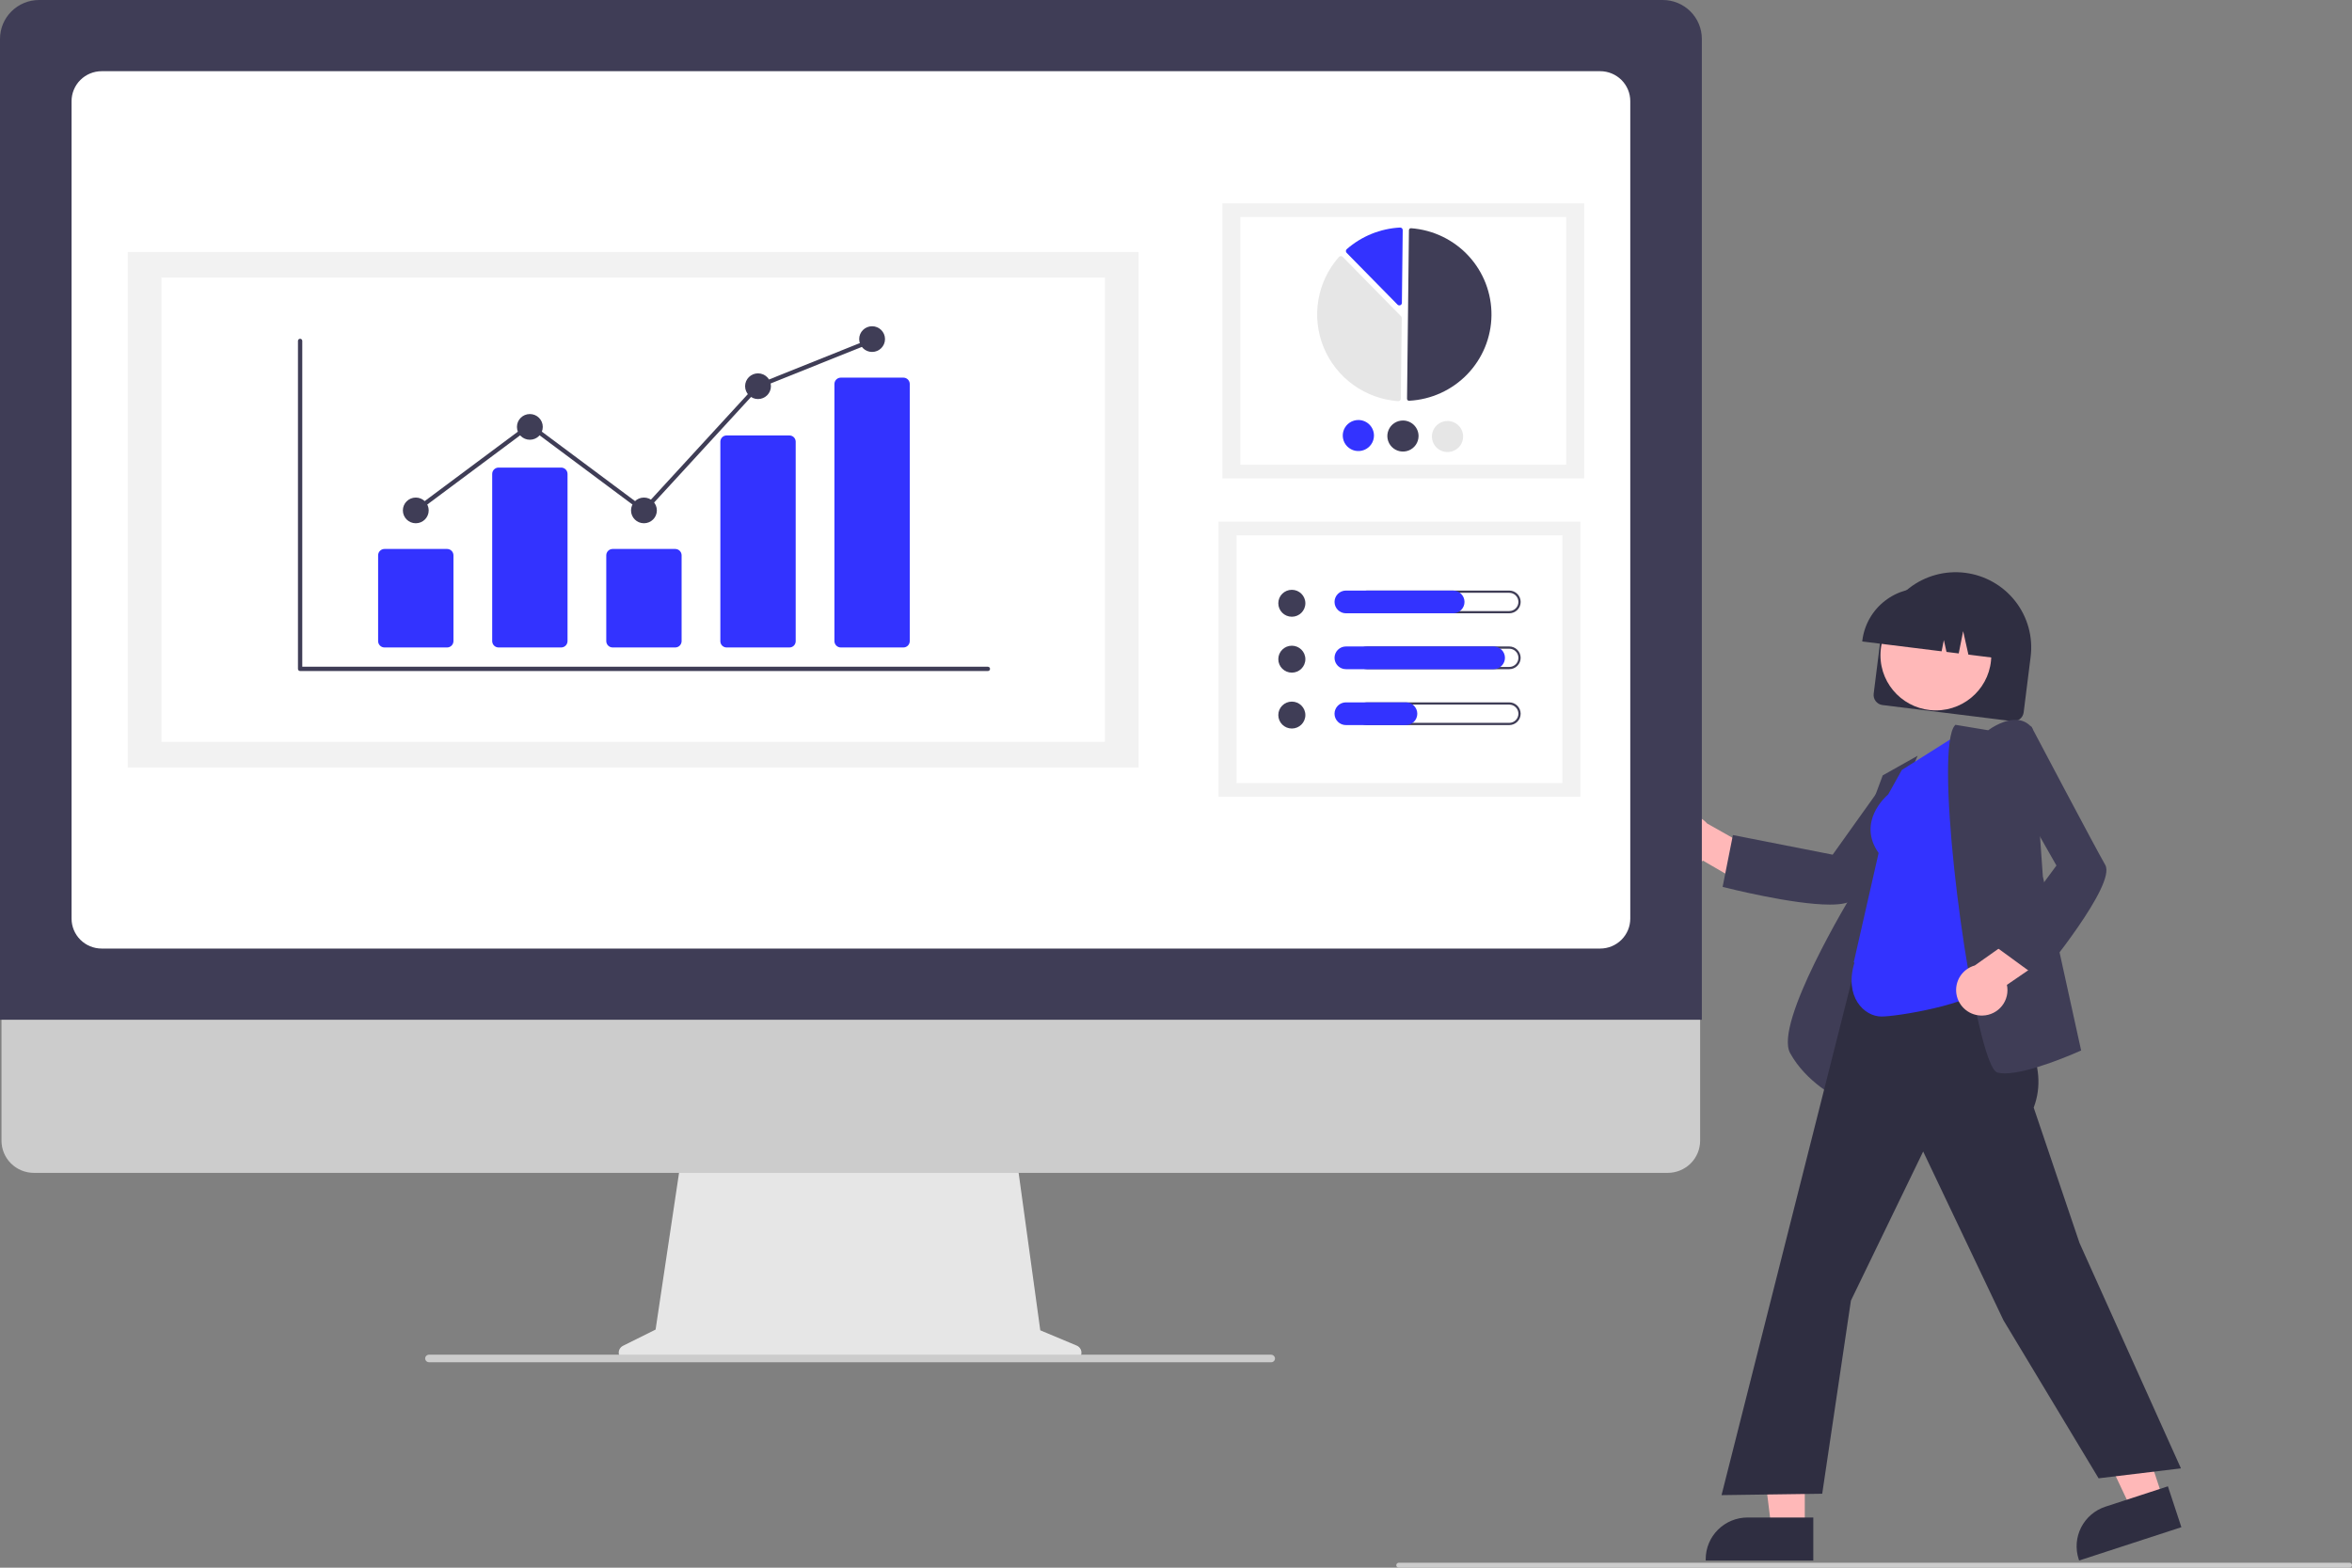 <svg width="315" height="210" viewBox="0 0 315 210" fill="none" xmlns="http://www.w3.org/2000/svg">
<rect x="0" y="0" width="315" height="210" fill="#808080" stroke="none"/>
<g clip-path="url(#clip0_1_376)">
<path d="M250.939 92.934L251.874 85.476C252.207 82.825 253.584 80.415 255.702 78.774C257.82 77.133 260.507 76.398 263.171 76.728C265.834 77.059 268.257 78.429 269.905 80.537C271.554 82.645 272.293 85.319 271.961 87.97L271.026 95.428C270.981 95.784 270.796 96.108 270.511 96.328C270.227 96.548 269.866 96.647 269.508 96.603L252.12 94.444C251.762 94.4 251.437 94.215 251.216 93.932C250.995 93.649 250.895 93.29 250.939 92.934Z" fill="#2F2E41"/>
<path d="M259.268 95.159C263.367 95.159 266.689 91.853 266.689 87.775C266.689 83.697 263.367 80.391 259.268 80.391C255.17 80.391 251.848 83.697 251.848 87.775C251.848 91.853 255.17 95.159 259.268 95.159Z" fill="#FFB8B8"/>
<path d="M249.424 85.777C249.689 83.681 250.778 81.776 252.454 80.479C254.129 79.181 256.253 78.599 258.359 78.858L259.858 79.044C261.964 79.308 263.879 80.392 265.183 82.059C266.486 83.726 267.072 85.84 266.812 87.936L266.793 88.085L263.625 87.692L262.922 84.547L262.329 87.531L260.692 87.328L260.337 85.741L260.037 87.246L249.405 85.927L249.424 85.777Z" fill="#2F2E41"/>
<path d="M222.975 114.116C223.202 114.559 223.524 114.948 223.918 115.254C224.312 115.56 224.768 115.776 225.255 115.888C225.742 115.999 226.248 116.003 226.736 115.899C227.225 115.795 227.685 115.585 228.083 115.285L234.823 119.214L238.221 115.721L228.625 110.305C228.074 109.672 227.309 109.263 226.475 109.154C225.641 109.045 224.796 109.244 224.099 109.714C223.403 110.183 222.904 110.891 222.697 111.702C222.489 112.514 222.589 113.373 222.975 114.116Z" fill="#FFB8B8"/>
<path d="M245.065 121.176C240.093 121.176 231.345 118.962 230.861 118.838L230.708 118.799L232.085 111.862L245.447 114.488L252.706 104.316L261.04 103.473L260.807 103.777C260.699 103.919 249.956 117.993 248.284 120.353C247.862 120.949 246.657 121.176 245.065 121.176Z" fill="#3F3D56"/>
<path d="M246.398 147.213L246.199 147.118C246.156 147.098 241.933 145.054 239.745 141.062C237.568 137.09 247.76 120.239 248.473 119.07L248.483 113.719L252.15 103.867L256.826 101.237L252.811 110.559L246.398 147.213Z" fill="#3F3D56"/>
<path d="M241.713 204.729L237.244 204.729L235.118 187.575L241.714 187.576L241.713 204.729Z" fill="#FFB8B8"/>
<path d="M242.853 209.04L228.443 209.04V208.858C228.443 207.378 229.034 205.958 230.086 204.912C231.137 203.865 232.564 203.277 234.051 203.277H234.052L242.853 203.277L242.853 209.04Z" fill="#2F2E41"/>
<path d="M289.716 200.832L285.469 202.216L278.081 186.574L284.349 184.531L289.716 200.832Z" fill="#FFB8B8"/>
<path d="M292.148 204.575L278.454 209.04L278.397 208.868C277.934 207.461 278.051 205.929 278.723 204.608C279.395 203.288 280.567 202.287 281.981 201.826L281.981 201.826L290.345 199.099L292.148 204.575Z" fill="#2F2E41"/>
<path d="M281.063 198.027L268.323 176.862L257.568 154.249L247.89 174.224L244.046 200.094L230.563 200.28L230.616 200.071L251.249 118.487L267.408 120.889L266.673 131.504L267.111 132.124C270.761 137.284 274.535 142.62 272.371 148.371L278.507 166.504L292.091 196.697L281.063 198.027Z" fill="#2F2E41"/>
<path d="M251.987 136.169C249.646 136.169 246.974 133.508 248.36 128.966L248.271 128.901L251.599 114.265C248.694 110.131 252.525 106.719 252.883 106.414L254.712 103.139L262.779 98.048L266.86 131.795L266.8 131.853C263.852 134.66 253.952 136.169 251.987 136.169Z" fill="#3333FF"/>
<path d="M268.508 143.784C268.187 143.789 267.867 143.755 267.555 143.683C267.241 143.605 266.733 143.208 265.949 140.665C262.828 130.555 259.145 100.137 261.821 97.16L261.882 97.092L266.277 97.821C266.642 97.553 268.559 96.221 270.328 96.453C270.692 96.498 271.043 96.618 271.359 96.803C271.674 96.989 271.949 97.238 272.164 97.533L272.195 97.573L273.595 117.392L278.723 140.716L278.6 140.771C278.302 140.906 271.898 143.784 268.508 143.784Z" fill="#3F3D56"/>
<path d="M265.553 136.037C266.052 136.021 266.542 135.895 266.987 135.67C267.433 135.445 267.823 135.125 268.131 134.733C268.439 134.342 268.657 133.887 268.769 133.403C268.882 132.918 268.886 132.415 268.782 131.929L275.215 127.52L273.476 122.976L264.479 129.33C263.67 129.558 262.972 130.074 262.519 130.779C262.067 131.485 261.89 132.331 262.022 133.158C262.154 133.985 262.587 134.735 263.237 135.265C263.888 135.796 264.712 136.071 265.553 136.037Z" fill="#FFB8B8"/>
<path d="M273.092 131.053L267.362 126.871L275.416 115.941L269.235 105.087L272.001 97.218L272.18 97.557C272.263 97.715 280.517 113.363 281.957 115.871C283.455 118.479 273.612 130.424 273.192 130.931L273.092 131.053Z" fill="#3F3D56"/>
<path d="M144.201 180.247L139.324 178.203L135.979 153.875H91.428L87.802 178.104L83.439 180.275C83.23 180.379 83.063 180.55 82.964 180.76C82.865 180.97 82.84 181.208 82.894 181.434C82.948 181.66 83.076 181.861 83.259 182.005C83.442 182.149 83.669 182.228 83.902 182.228H143.799C144.038 182.228 144.27 182.146 144.455 181.995C144.64 181.844 144.767 181.634 144.815 181.401C144.862 181.168 144.827 180.925 144.715 180.715C144.603 180.504 144.421 180.339 144.201 180.247Z" fill="#E6E6E6"/>
<path d="M223.37 157.112H4.526C3.378 157.109 2.277 156.653 1.466 155.845C0.655 155.036 0.2 153.94 0.2 152.797V122.087H227.696V152.797C227.696 153.94 227.241 155.036 226.43 155.845C225.619 156.653 224.518 157.109 223.37 157.112Z" fill="#CCCCCC"/>
<path d="M227.925 136.601H0V5.201C0.002 3.822 0.553 2.5 1.533 1.525C2.513 0.55 3.841 0.002 5.227 0H222.698C224.084 0.002 225.412 0.55 226.392 1.525C227.372 2.5 227.923 3.822 227.925 5.201V136.601Z" fill="#3F3D56"/>
<path d="M214.312 127.064H13.613C12.545 127.063 11.521 126.64 10.765 125.888C10.01 125.137 9.585 124.118 9.584 123.054V13.547C9.585 12.483 10.01 11.464 10.765 10.713C11.521 9.961 12.545 9.538 13.613 9.537H214.312C215.38 9.538 216.404 9.961 217.16 10.713C217.915 11.464 218.34 12.483 218.341 13.547V123.054C218.34 124.118 217.915 125.137 217.16 125.888C216.404 126.64 215.38 127.063 214.312 127.064Z" fill="white"/>
<path d="M170.249 182.481H57.473C57.358 182.484 57.245 182.448 57.151 182.38C57.058 182.312 56.991 182.215 56.959 182.104C56.939 182.029 56.937 181.95 56.952 181.874C56.967 181.798 57 181.726 57.048 181.664C57.096 181.603 57.157 181.553 57.227 181.519C57.297 181.484 57.374 181.466 57.452 181.466H170.207C170.329 181.462 170.448 181.499 170.546 181.571C170.644 181.643 170.715 181.746 170.747 181.863C170.763 181.937 170.763 182.014 170.746 182.088C170.728 182.163 170.694 182.232 170.647 182.291C170.599 182.35 170.538 182.398 170.469 182.431C170.4 182.464 170.325 182.481 170.249 182.481Z" fill="#CCCCCC"/>
<path d="M212.169 27.241H163.711V64.081H212.169V27.241Z" fill="#F2F2F2"/>
<path d="M209.761 29.071H166.119V62.25H209.761V29.071Z" fill="white"/>
<path d="M188.707 53.682C188.713 53.682 188.718 53.682 188.724 53.682C191.678 53.528 194.463 52.26 196.511 50.136C198.56 48.013 199.718 45.192 199.751 42.248C199.784 39.305 198.69 36.459 196.69 34.29C194.69 32.121 191.934 30.791 188.984 30.572C188.948 30.569 188.911 30.573 188.877 30.585C188.842 30.597 188.81 30.616 188.784 30.641C188.757 30.665 188.735 30.695 188.721 30.728C188.706 30.761 188.698 30.796 188.698 30.832L188.443 53.415C188.443 53.485 188.47 53.553 188.519 53.603C188.569 53.653 188.636 53.681 188.707 53.682Z" fill="#3F3D56"/>
<path d="M179.581 34.306C179.672 34.307 179.758 34.343 179.822 34.408L187.634 42.358C187.665 42.39 187.69 42.428 187.707 42.469C187.724 42.511 187.732 42.555 187.731 42.599L187.61 53.405C187.609 53.452 187.599 53.498 187.58 53.54C187.561 53.582 187.534 53.62 187.499 53.651C187.465 53.683 187.424 53.707 187.38 53.722C187.335 53.738 187.288 53.744 187.241 53.74C185.069 53.579 182.986 52.817 181.224 51.542C179.463 50.267 178.094 48.528 177.271 46.521C176.449 44.514 176.204 42.318 176.567 40.181C176.929 38.043 177.883 36.049 179.321 34.421C179.352 34.386 179.39 34.358 179.433 34.338C179.475 34.318 179.522 34.307 179.569 34.306C179.573 34.306 179.577 34.306 179.581 34.306Z" fill="#E6E6E6"/>
<path d="M187.525 30.48C187.612 30.481 187.696 30.515 187.759 30.575C187.793 30.607 187.82 30.645 187.838 30.688C187.856 30.731 187.865 30.777 187.864 30.823L187.754 40.573C187.753 40.64 187.733 40.706 187.694 40.761C187.656 40.816 187.603 40.859 187.54 40.884C187.477 40.909 187.409 40.915 187.343 40.901C187.277 40.888 187.216 40.855 187.169 40.806L180.352 33.869C180.32 33.836 180.294 33.797 180.278 33.754C180.261 33.711 180.253 33.664 180.255 33.618C180.257 33.572 180.268 33.527 180.288 33.485C180.307 33.444 180.336 33.407 180.37 33.376C182.353 31.639 184.866 30.619 187.504 30.48C187.511 30.48 187.518 30.479 187.525 30.48Z" fill="#3333FF"/>
<path d="M184.013 58.365C184.009 58.776 183.882 59.177 183.648 59.516C183.415 59.856 183.085 60.118 182.702 60.272C182.318 60.425 181.897 60.461 181.493 60.377C181.088 60.292 180.718 60.09 180.429 59.795C180.14 59.501 179.945 59.129 179.869 58.724C179.793 58.32 179.839 57.902 180.002 57.524C180.164 57.146 180.436 56.824 180.782 56.599C181.128 56.375 181.534 56.257 181.947 56.262C182.501 56.269 183.03 56.494 183.417 56.888C183.804 57.282 184.019 57.813 184.013 58.365Z" fill="#3333FF"/>
<path d="M189.984 58.432C189.979 58.843 189.852 59.244 189.619 59.583C189.385 59.922 189.056 60.185 188.672 60.339C188.289 60.492 187.868 60.528 187.464 60.443C187.059 60.359 186.689 60.157 186.4 59.862C186.111 59.568 185.916 59.196 185.84 58.791C185.764 58.387 185.81 57.969 185.973 57.591C186.135 57.213 186.407 56.891 186.753 56.666C187.099 56.442 187.504 56.324 187.918 56.329C188.472 56.336 189 56.561 189.388 56.955C189.775 57.349 189.99 57.88 189.984 58.432Z" fill="#3F3D56"/>
<path d="M195.955 58.498C195.95 58.909 195.823 59.31 195.59 59.65C195.356 59.989 195.027 60.252 194.643 60.405C194.26 60.558 193.839 60.595 193.434 60.51C193.03 60.425 192.66 60.223 192.371 59.929C192.082 59.635 191.887 59.262 191.811 58.858C191.735 58.453 191.781 58.036 191.943 57.657C192.106 57.279 192.377 56.957 192.724 56.733C193.07 56.508 193.475 56.391 193.889 56.395C194.443 56.402 194.971 56.627 195.359 57.021C195.746 57.416 195.96 57.947 195.955 58.498Z" fill="#E6E6E6"/>
<path d="M211.659 69.879H163.201V106.72H211.659V69.879Z" fill="#F2F2F2"/>
<path d="M209.251 71.71H165.609V104.889H209.251V71.71Z" fill="white"/>
<path d="M173.014 82.615C174.015 82.615 174.826 81.807 174.826 80.811C174.826 79.816 174.015 79.008 173.014 79.008C172.013 79.008 171.202 79.816 171.202 80.811C171.202 81.807 172.013 82.615 173.014 82.615Z" fill="#3F3D56"/>
<path d="M202.129 79.408C202.29 79.408 202.45 79.44 202.6 79.501C202.749 79.562 202.885 79.652 202.999 79.766C203.113 79.879 203.204 80.014 203.266 80.163C203.328 80.311 203.36 80.471 203.36 80.631C203.36 80.792 203.328 80.951 203.266 81.1C203.204 81.248 203.113 81.383 202.999 81.497C202.885 81.61 202.749 81.7 202.6 81.762C202.45 81.823 202.29 81.855 202.129 81.854H183.071C182.745 81.854 182.432 81.725 182.202 81.496C181.971 81.267 181.842 80.956 181.842 80.631C181.842 80.307 181.971 79.996 182.202 79.767C182.432 79.537 182.745 79.408 183.071 79.408H202.129ZM202.129 79.109H183.071C182.87 79.109 182.67 79.148 182.485 79.224C182.299 79.3 182.13 79.413 181.988 79.554C181.845 79.695 181.732 79.863 181.655 80.048C181.578 80.233 181.539 80.431 181.539 80.631C181.539 80.831 181.578 81.03 181.655 81.214C181.732 81.399 181.845 81.567 181.988 81.709C182.13 81.85 182.299 81.962 182.485 82.038C182.67 82.115 182.87 82.154 183.071 82.154H202.129C202.33 82.154 202.529 82.115 202.715 82.038C202.901 81.962 203.07 81.85 203.212 81.709C203.354 81.567 203.467 81.399 203.544 81.214C203.621 81.03 203.661 80.831 203.661 80.631C203.661 80.431 203.621 80.233 203.544 80.048C203.467 79.863 203.354 79.695 203.212 79.554C203.07 79.413 202.901 79.3 202.715 79.224C202.529 79.148 202.33 79.109 202.129 79.109Z" fill="#3F3D56"/>
<path d="M194.609 82.154H180.262C179.856 82.154 179.467 81.993 179.18 81.708C178.893 81.422 178.732 81.035 178.732 80.631C178.732 80.228 178.893 79.84 179.18 79.555C179.467 79.269 179.856 79.109 180.262 79.109H194.609C195.015 79.109 195.404 79.269 195.691 79.555C195.978 79.84 196.139 80.228 196.139 80.631C196.139 81.035 195.978 81.422 195.691 81.708C195.404 81.993 195.015 82.154 194.609 82.154Z" fill="#3333FF"/>
<path d="M173.014 90.103C174.015 90.103 174.826 89.295 174.826 88.299C174.826 87.303 174.015 86.496 173.014 86.496C172.013 86.496 171.202 87.303 171.202 88.299C171.202 89.295 172.013 90.103 173.014 90.103Z" fill="#3F3D56"/>
<path d="M202.129 86.896C202.29 86.896 202.45 86.927 202.6 86.989C202.749 87.05 202.885 87.14 202.999 87.254C203.113 87.367 203.204 87.502 203.266 87.651C203.328 87.799 203.36 87.958 203.36 88.119C203.36 88.28 203.328 88.439 203.266 88.588C203.204 88.736 203.113 88.871 202.999 88.985C202.885 89.098 202.749 89.188 202.6 89.249C202.45 89.311 202.29 89.342 202.129 89.342H183.071C182.745 89.342 182.432 89.213 182.202 88.984C181.971 88.754 181.842 88.443 181.842 88.119C181.842 87.795 181.971 87.484 182.202 87.254C182.432 87.025 182.745 86.896 183.071 86.896H202.129ZM202.129 86.597H183.071C182.665 86.597 182.276 86.757 181.989 87.043C181.702 87.328 181.541 87.715 181.541 88.119C181.541 88.523 181.702 88.91 181.989 89.196C182.276 89.481 182.665 89.641 183.071 89.641H202.129C202.535 89.641 202.924 89.481 203.211 89.196C203.497 88.91 203.659 88.523 203.659 88.119C203.659 87.715 203.497 87.328 203.211 87.043C202.924 86.757 202.535 86.597 202.129 86.597Z" fill="#3F3D56"/>
<path d="M200.026 89.641H180.262C179.856 89.641 179.467 89.481 179.18 89.196C178.893 88.91 178.732 88.523 178.732 88.119C178.732 87.715 178.893 87.328 179.18 87.043C179.467 86.757 179.856 86.597 180.262 86.597H200.026C200.432 86.597 200.821 86.757 201.108 87.043C201.395 87.328 201.556 87.715 201.556 88.119C201.556 88.523 201.395 88.91 201.108 89.196C200.821 89.481 200.432 89.641 200.026 89.641Z" fill="#3333FF"/>
<path d="M173.014 97.59C174.015 97.59 174.826 96.783 174.826 95.787C174.826 94.791 174.015 93.984 173.014 93.984C172.013 93.984 171.202 94.791 171.202 95.787C171.202 96.783 172.013 97.59 173.014 97.59Z" fill="#3F3D56"/>
<path d="M202.129 94.384C202.29 94.384 202.45 94.415 202.6 94.477C202.749 94.538 202.885 94.628 202.999 94.742C203.113 94.855 203.204 94.99 203.266 95.138C203.328 95.287 203.36 95.446 203.36 95.607C203.36 95.768 203.328 95.927 203.266 96.075C203.204 96.224 203.113 96.359 202.999 96.472C202.885 96.586 202.749 96.676 202.6 96.737C202.45 96.799 202.29 96.83 202.129 96.83H183.071C182.745 96.83 182.432 96.701 182.202 96.472C181.971 96.242 181.842 95.931 181.842 95.607C181.842 95.283 181.971 94.972 182.202 94.742C182.432 94.513 182.745 94.384 183.071 94.384H202.129ZM202.129 94.085H183.071C182.665 94.085 182.276 94.245 181.989 94.53C181.702 94.816 181.541 95.203 181.541 95.607C181.541 96.011 181.702 96.398 181.989 96.683C182.276 96.969 182.665 97.129 183.071 97.129H202.129C202.535 97.129 202.924 96.969 203.211 96.683C203.497 96.398 203.659 96.011 203.659 95.607C203.659 95.203 203.497 94.816 203.211 94.53C202.924 94.245 202.535 94.085 202.129 94.085Z" fill="#3F3D56"/>
<path d="M188.288 97.129H180.262C180.061 97.13 179.862 97.091 179.676 97.014C179.49 96.938 179.321 96.826 179.179 96.684C179.037 96.543 178.924 96.375 178.847 96.19C178.77 96.005 178.73 95.807 178.73 95.607C178.73 95.407 178.77 95.209 178.847 95.024C178.924 94.839 179.037 94.671 179.179 94.53C179.321 94.388 179.49 94.276 179.676 94.2C179.862 94.123 180.061 94.084 180.262 94.085H188.288C188.694 94.085 189.082 94.246 189.369 94.531C189.655 94.817 189.816 95.204 189.816 95.607C189.816 96.01 189.655 96.397 189.369 96.683C189.082 96.968 188.694 97.129 188.288 97.129Z" fill="#3333FF"/>
<path d="M152.49 33.759H17.107V102.805H152.49V33.759Z" fill="#F2F2F2"/>
<path d="M147.977 37.19H21.62V99.374H147.977V37.19Z" fill="white"/>
<path d="M132.306 89.887H40.194C40.118 89.887 40.044 89.857 39.99 89.803C39.936 89.749 39.906 89.676 39.906 89.6V45.666C39.906 45.59 39.936 45.517 39.99 45.463C40.044 45.409 40.118 45.379 40.194 45.379C40.271 45.379 40.344 45.409 40.398 45.463C40.452 45.517 40.483 45.59 40.483 45.666V89.313H132.306C132.383 89.313 132.456 89.343 132.51 89.397C132.564 89.451 132.594 89.524 132.594 89.6C132.594 89.676 132.564 89.749 132.51 89.803C132.456 89.857 132.383 89.887 132.306 89.887Z" fill="#3F3D56"/>
<path d="M59.874 86.731H51.496C51.27 86.731 51.052 86.641 50.892 86.482C50.731 86.322 50.641 86.106 50.641 85.88V74.387C50.641 74.161 50.731 73.945 50.892 73.785C51.052 73.626 51.27 73.536 51.496 73.536H59.874C60.101 73.536 60.319 73.626 60.479 73.785C60.64 73.945 60.73 74.161 60.73 74.387V85.88C60.73 86.106 60.64 86.322 60.479 86.482C60.319 86.641 60.101 86.731 59.874 86.731Z" fill="#3333FF"/>
<path d="M75.153 86.731H66.775C66.548 86.731 66.33 86.641 66.17 86.482C66.01 86.322 65.919 86.106 65.919 85.88V63.486C65.919 63.261 66.01 63.044 66.17 62.884C66.33 62.725 66.548 62.635 66.775 62.635H75.153C75.38 62.635 75.597 62.725 75.757 62.884C75.918 63.044 76.008 63.261 76.008 63.486V85.88C76.008 86.106 75.918 86.322 75.757 86.482C75.597 86.641 75.38 86.731 75.153 86.731Z" fill="#3333FF"/>
<path d="M90.431 86.731H82.053C81.826 86.731 81.609 86.641 81.448 86.482C81.288 86.322 81.198 86.106 81.197 85.88V74.387C81.198 74.161 81.288 73.945 81.448 73.785C81.609 73.626 81.826 73.536 82.053 73.536H90.431C90.658 73.536 90.875 73.626 91.036 73.785C91.196 73.945 91.286 74.161 91.287 74.387V85.88C91.286 86.106 91.196 86.322 91.036 86.482C90.875 86.641 90.658 86.731 90.431 86.731Z" fill="#3333FF"/>
<path d="M105.709 86.731H97.331C97.109 86.736 96.895 86.653 96.734 86.501C96.574 86.348 96.481 86.139 96.475 85.918V59.145C96.481 58.924 96.574 58.715 96.734 58.562C96.895 58.41 97.109 58.327 97.331 58.332H105.709C105.931 58.327 106.145 58.41 106.306 58.562C106.466 58.715 106.559 58.924 106.565 59.145V85.918C106.559 86.139 106.466 86.348 106.306 86.501C106.145 86.653 105.931 86.736 105.709 86.731Z" fill="#3333FF"/>
<path d="M120.987 86.731H112.609C112.383 86.731 112.165 86.641 112.005 86.482C111.844 86.322 111.754 86.106 111.754 85.88V51.438C111.754 51.212 111.844 50.996 112.005 50.836C112.165 50.676 112.383 50.587 112.609 50.586H120.987C121.214 50.587 121.432 50.676 121.592 50.836C121.753 50.996 121.843 51.212 121.843 51.438V85.88C121.843 86.106 121.753 86.322 121.592 86.482C121.432 86.641 121.214 86.731 120.987 86.731Z" fill="#3333FF"/>
<path d="M55.685 70.093C56.641 70.093 57.415 69.323 57.415 68.372C57.415 67.421 56.641 66.651 55.685 66.651C54.73 66.651 53.956 67.421 53.956 68.372C53.956 69.323 54.73 70.093 55.685 70.093Z" fill="#3F3D56"/>
<path d="M70.964 58.906C71.919 58.906 72.693 58.135 72.693 57.185C72.693 56.234 71.919 55.463 70.964 55.463C70.008 55.463 69.234 56.234 69.234 57.185C69.234 58.135 70.008 58.906 70.964 58.906Z" fill="#3F3D56"/>
<path d="M86.242 70.093C87.197 70.093 87.972 69.323 87.972 68.372C87.972 67.421 87.197 66.651 86.242 66.651C85.287 66.651 84.512 67.421 84.512 68.372C84.512 69.323 85.287 70.093 86.242 70.093Z" fill="#3F3D56"/>
<path d="M101.52 53.455C102.475 53.455 103.25 52.684 103.25 51.734C103.25 50.783 102.475 50.013 101.52 50.013C100.565 50.013 99.79 50.783 99.79 51.734C99.79 52.684 100.565 53.455 101.52 53.455Z" fill="#3F3D56"/>
<path d="M116.798 47.144C117.754 47.144 118.528 46.373 118.528 45.423C118.528 44.472 117.754 43.702 116.798 43.702C115.843 43.702 115.069 44.472 115.069 45.423C115.069 46.373 115.843 47.144 116.798 47.144Z" fill="#3F3D56"/>
<path d="M86.278 68.758L70.964 57.343L55.858 68.602L55.513 68.143L70.964 56.626L86.205 67.987L101.352 51.493L101.412 51.468L116.691 45.342L116.906 45.874L101.689 51.976L86.278 68.758Z" fill="#3F3D56"/>
<path d="M314.666 210H187.335C187.247 210 187.162 209.965 187.099 209.903C187.036 209.84 187.001 209.756 187.001 209.668C187.001 209.579 187.036 209.495 187.099 209.432C187.162 209.37 187.247 209.335 187.335 209.335H314.666C314.754 209.335 314.839 209.37 314.902 209.432C314.965 209.495 315 209.579 315 209.668C315 209.756 314.965 209.84 314.902 209.903C314.839 209.965 314.754 210 314.666 210Z" fill="#CCCCCC"/>
</g>
<defs>
<clipPath id="clip0_1_376">
<rect width="315" height="210" fill="white"/>
</clipPath>
</defs>
</svg>
